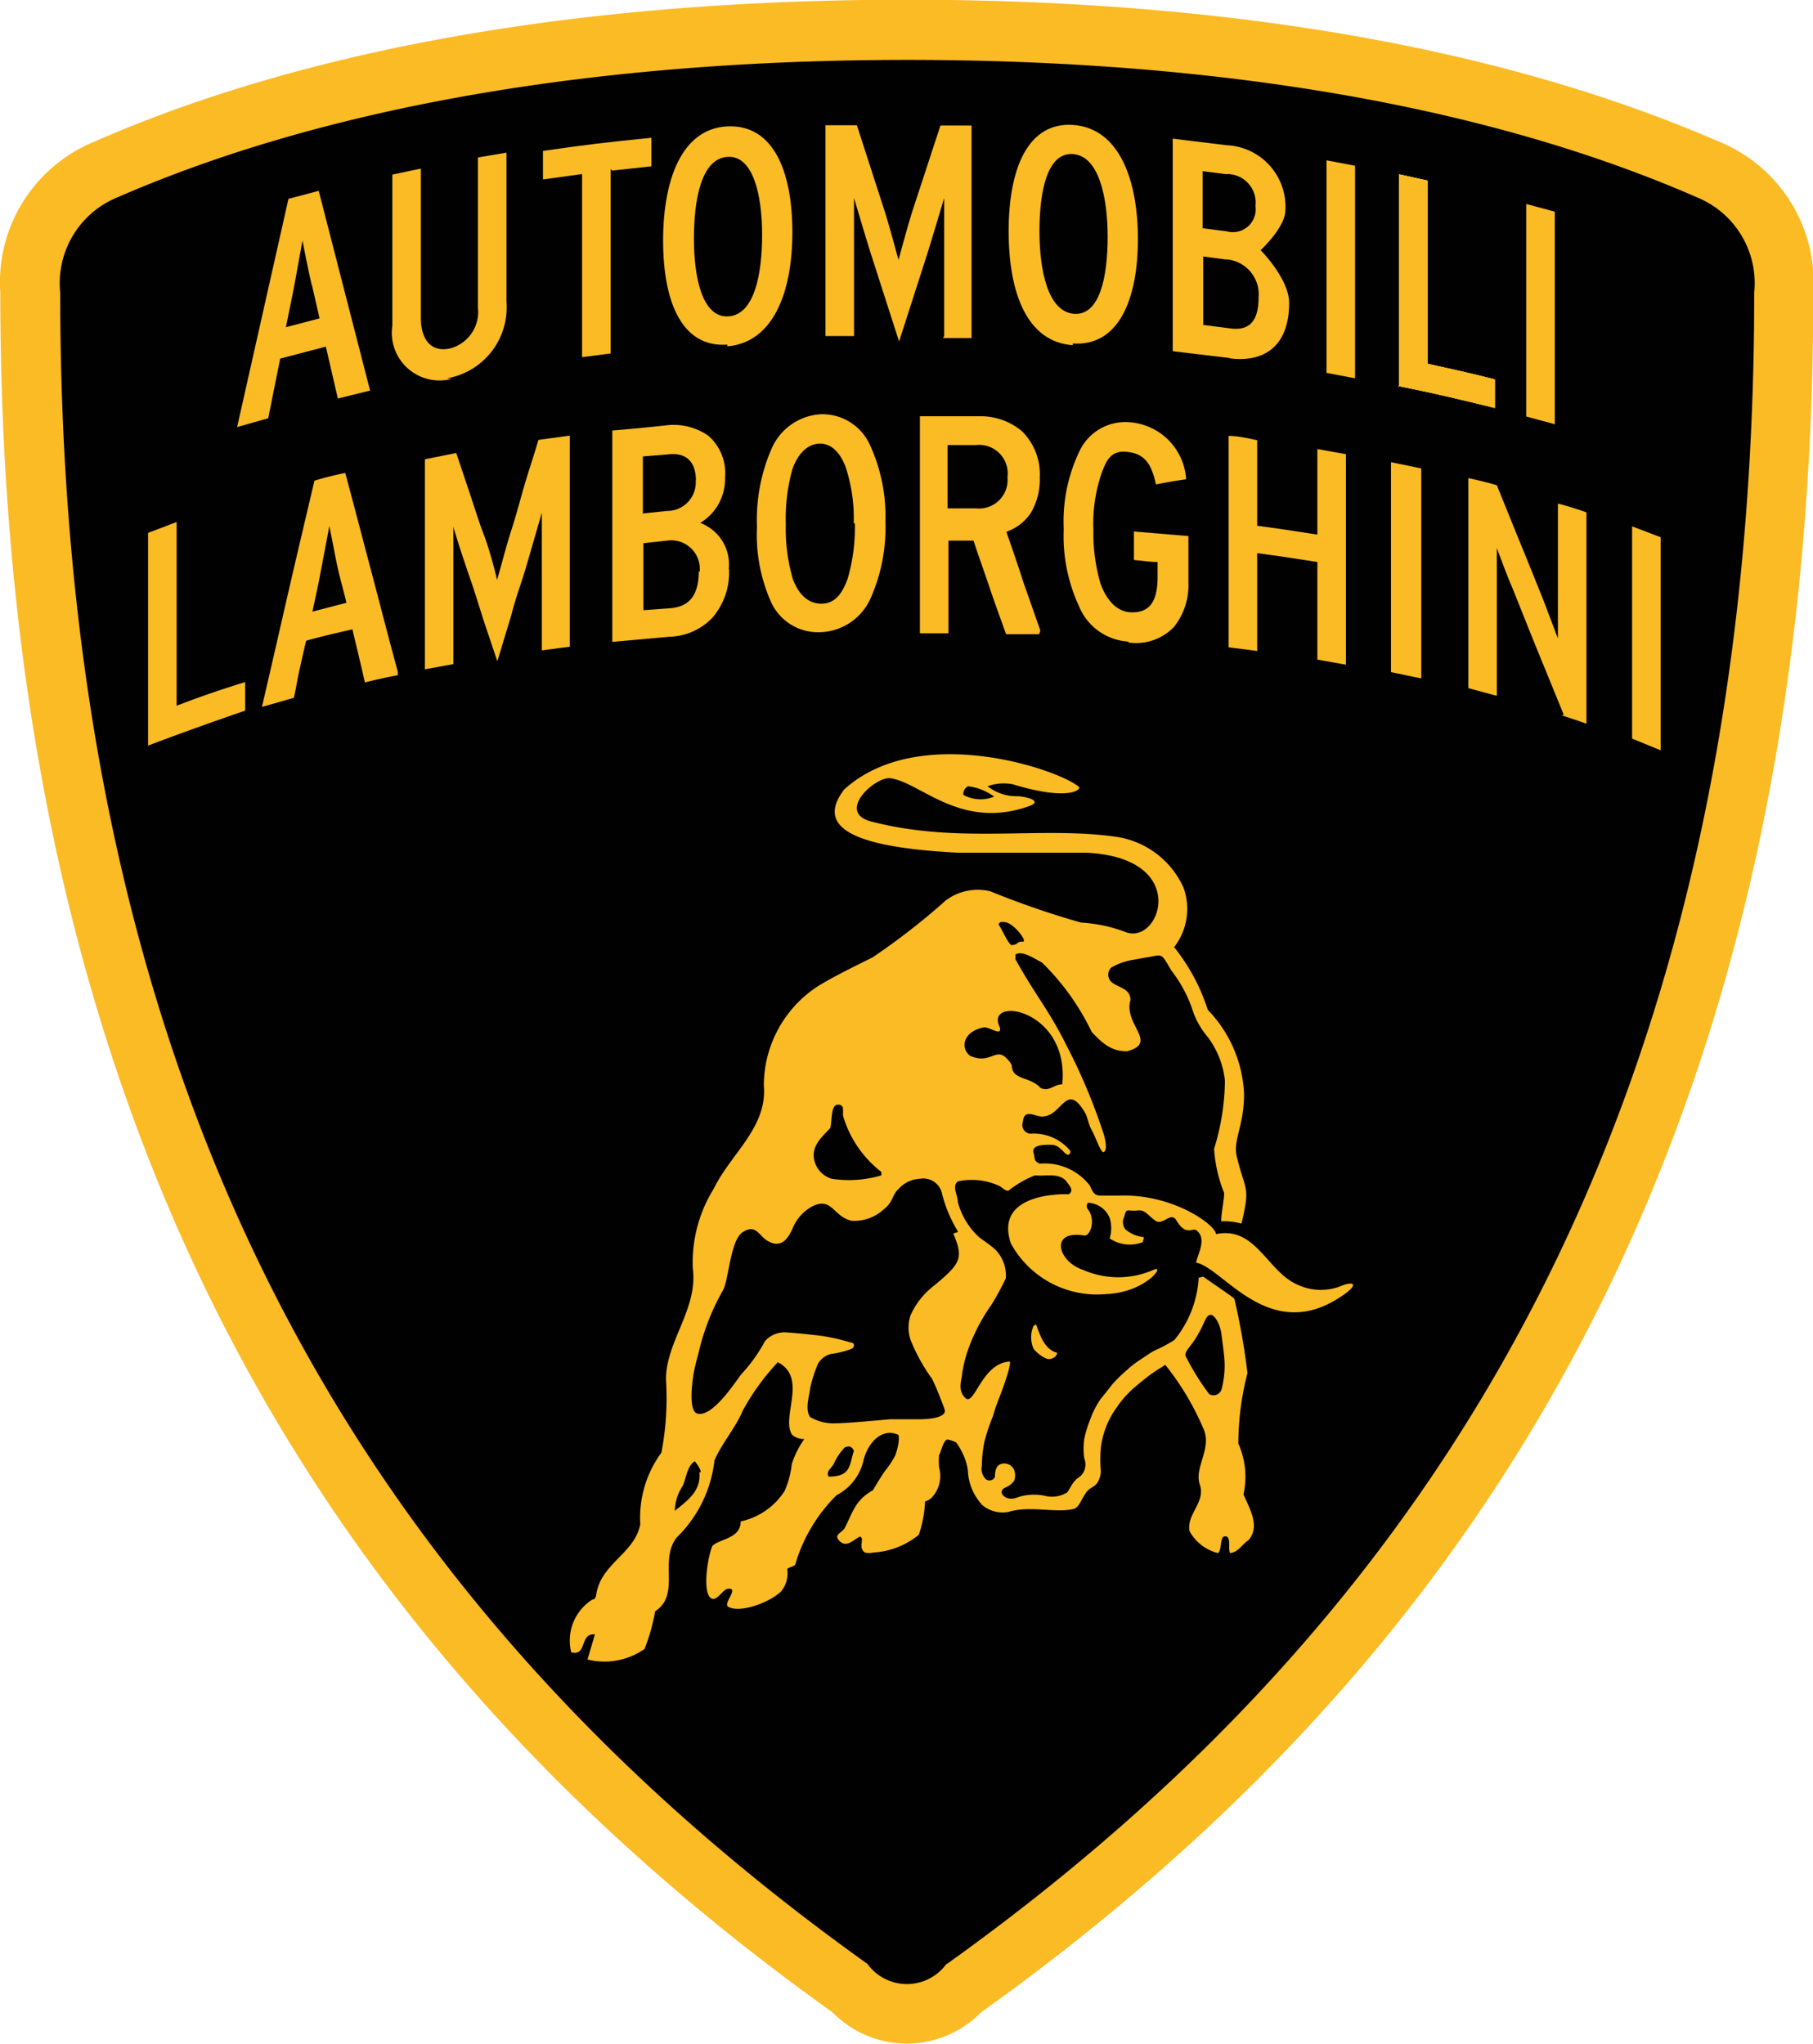 <svg id="Layer_1" data-name="Layer 1" xmlns="http://www.w3.org/2000/svg" viewBox="0 0 63.54 71.64"><title>Lamborghini flat logo - Brandlogos.net</title><path d="M347.14,344.37a5.22,5.22,0,0,1,3.18-5.16c9.39-4.1,20.29-4.9,28-4.9s18.57.8,28,4.9a5.22,5.22,0,0,1,3.18,5.16c0,28.63-11.07,46.57-28.59,59.09a3.57,3.57,0,0,1-5.1,0c-17.52-12.52-28.59-30.46-28.59-59.09" transform="translate(-346.51 -333.61)" style="fill:#010102"/><path d="M406.81,338.6c-9.58-4.18-20.7-5-28.52-5s-19,.81-28.53,5a5.32,5.32,0,0,0-3.24,5.26c0,29.21,11.3,47.52,29.17,60.29a3.64,3.64,0,0,0,5.2,0c17.87-12.77,29.17-31.07,29.17-60.29a5.33,5.33,0,0,0-3.24-5.26m-27.14,63.85a1.71,1.71,0,0,1-2.77,0c-17.32-12.38-28.29-30-28.29-58.58a3.25,3.25,0,0,1,2-3.34c9.18-4,20-4.82,27.69-4.82s18.51.81,27.68,4.82a3.25,3.25,0,0,1,2,3.34c0,28.54-11,46.21-28.29,58.58" transform="translate(-346.51 -333.61)" style="fill:#fbbb25"/><path d="M376.44,384.46c-.09-.15-.15-.18-.33-.11a2.08,2.08,0,0,0-.36.53c-.08.2-.31.29-.2.49.82,0,.72-.44.89-.91m-5.37.76c0-.14-.21-.39-.21-.39-.27.17-.28.53-.42.86a1.63,1.63,0,0,0-.28.88h0c.38-.32.93-.66.86-1.35m5.06-12.42c-.08-.17.08-.46-.19-.47s-.21.53-.28.82c-.31.33-.68.64-.56,1.14a.89.89,0,0,0,.61.64,4,4,0,0,0,1.74-.12v-.12a3.86,3.86,0,0,1-1.32-1.89m5.73-2.07a.86.86,0,0,1,.16.22c0,.53.65.39,1,.79.3.16.49-.13.77-.12.26-2.67-2.75-3.12-2.19-2,.08.33-.32,0-.55,0-.78.15-.82.76-.49,1,.72.32.9-.33,1.3.11m.19-4c.18,0,.16-.13.35-.11s-.24-.57-.57-.68c-.09,0-.24-.06-.27.08.17.26.37.77.49.72m-.64-5.2a1.92,1.92,0,0,0-.92-.37.31.31,0,0,0-.17.3,1.24,1.24,0,0,0,1.09.06m2.2,19.48c0,.15-.15.23-.28.24s-.43-.2-.55-.37a1,1,0,0,1,0-.79l.09-.06c.14.38.29.88.74,1m5.12-2.67c.2.15.95.65,1.09.77a24.48,24.48,0,0,1,.46,2.61,9.87,9.87,0,0,0-.32,2.47,2.85,2.85,0,0,1,.18,1.78c.2.48.6,1.12.18,1.6-.23.16-.36.42-.64.46-.11-.1.08-.69-.25-.57-.11.13-.06.47-.18.57a1.56,1.56,0,0,1-1-.77c-.11-.61.57-1,.36-1.63s.46-1.27.11-2a9.67,9.67,0,0,0-1.32-2.2c-.16.11-.35.21-.61.41s-.37.3-.49.4a3.51,3.51,0,0,0-.6.68,3,3,0,0,0-.56,1.43,4.46,4.46,0,0,0,0,.79.76.76,0,0,1-.14.45c-.14.17-.25.12-.41.37s-.23.48-.4.52c-.62.16-1.53-.13-2.3.11a1.11,1.11,0,0,1-.9-.24,1.9,1.9,0,0,1-.51-1.22,1.93,1.93,0,0,0-.19-.61,2.2,2.2,0,0,0-.22-.37,1.11,1.11,0,0,0-.3-.1c-.15,0-.24.48-.3.55a3,3,0,0,0,0,.42,1.1,1.1,0,0,1-.2,1,.53.53,0,0,1-.29.2,4.17,4.17,0,0,1-.22,1.17,2.78,2.78,0,0,1-1.59.62.66.66,0,0,1-.3,0c-.25-.19,0-.46-.16-.56-.2.07-.45.4-.7.18s0-.29.14-.45c.3-.57.37-1,1-1.35.1-.16.26-.44.42-.67a3.34,3.34,0,0,0,.36-.54c.12-.3.17-.71.1-.74-.48-.22-1,.15-1.2.87a1.83,1.83,0,0,1-.95,1.25,5.64,5.64,0,0,0-1.44,2.4c0,.1-.25.12-.29.19a1,1,0,0,1-.22.79c-.44.41-1.46.76-1.85.53-.19-.11.4-.67,0-.63-.17,0-.37.41-.56.35-.35-.11-.19-1.34,0-1.84.22-.26,1-.25,1-.87a2.44,2.44,0,0,0,1.54-1.07,3.25,3.25,0,0,0,.25-.94,3.22,3.22,0,0,1,.44-.88.6.6,0,0,1-.43-.15c-.4-.6.56-2-.5-2.54a8.22,8.22,0,0,0-1.22,1.68c-.26.62-.73,1.14-1,1.76a4.47,4.47,0,0,1-1.32,2.7c-.64.8.15,2-.76,2.59a6.73,6.73,0,0,1-.37,1.32,2.45,2.45,0,0,1-2,.37l.26-.88c-.55-.05-.26.77-.83.63a1.7,1.7,0,0,1,.74-1.85c.14,0,.13-.19.16-.3.23-1,1.33-1.35,1.52-2.34a3.86,3.86,0,0,1,.74-2.51,10.17,10.17,0,0,0,.16-2.57c0-1.33,1.13-2.48.94-3.89a4.9,4.9,0,0,1,.74-2.8c.59-1.22,1.88-2.14,1.75-3.61a4.16,4.16,0,0,1,1.91-3.49c.61-.37,1.28-.69,1.9-1a24.22,24.22,0,0,0,2.57-2,1.87,1.87,0,0,1,1.55-.32,30.43,30.43,0,0,0,3.19,1.1,5.19,5.19,0,0,1,1.58.34c1.2.43,2.27-2.61-1.39-2.79l-4.49,0c-3.79-.19-5-.92-4-2.22,2.62-2.37,7.51-.7,8.22-.09.1.08-.31.52-2.32-.09a1.68,1.68,0,0,0-.88.07,1.64,1.64,0,0,0,1.07.35c.15,0,1,.15.32.37-2.36.8-3.75-.86-4.79-1-.54-.07-1.9,1.18-.7,1.51,3.08.81,5.93.16,8.59.54a3.07,3.07,0,0,1,2.38,1.79,2.19,2.19,0,0,1-.33,2.08,6.87,6.87,0,0,1,1.18,2.2,4.51,4.51,0,0,1,1.27,2.94c0,1.17-.4,1.6-.25,2.22.29,1.2.48,1,.16,2.33a2.32,2.32,0,0,0-.71-.08c0-.31.12-.84.1-1a5,5,0,0,1-.35-1.54,8.34,8.34,0,0,0,.38-2.39,3.08,3.08,0,0,0-.61-1.54,2.83,2.83,0,0,1-.5-.86,4.62,4.62,0,0,0-.76-1.45c-.3-.5-.3-.58-.6-.52l-.78.14a2.2,2.2,0,0,0-.74.27.35.35,0,0,0,0,.49c.24.22.67.22.68.64-.26.87,1,1.5-.12,1.8-.53,0-.83-.24-1.24-.68a8.62,8.62,0,0,0-1.74-2.43c-.21-.1-.7-.45-.93-.28v.17c.72,1.29,1.16,1.76,1.78,3a20.66,20.66,0,0,1,1.32,3.15c.08.3.1.53,0,.6s-.29-.52-.42-.75-.14-.44-.24-.62c-.64-1.1-.81.06-1.43.12-.27.07-.7-.33-.75.19a.31.31,0,0,0,.25.42,1.66,1.66,0,0,1,1.41.6c0,.05,0,.16-.11.13s-.25-.33-.53-.34-.72,0-.65.27,0,.28.22.39a2,2,0,0,1,1.75.76c.09.18.14.37.39.36l.65,0c1.84-.07,3.35,1,3.39,1.35,1.39-.29,1.79,1.31,2.85,1.77a1.92,1.92,0,0,0,1.5.06c.49-.21.67-.07.07.33-2.55,1.75-4.18-1-5.12-1.16.05-.29.4-.86,0-1.14-.14-.09-.35.22-.69-.34-.2-.34-.47.21-.75,0s-.35-.37-.59-.35-.24,0-.35,0-.1.12-.16.27,0,.34.07.4a1.16,1.16,0,0,0,.6.26c.08,0,0,.12,0,.18a1.26,1.26,0,0,1-1.16-.13,1.2,1.2,0,0,0,0-.72.86.86,0,0,0-.76-.53.18.18,0,0,0,0,.23c.29.4.07.93-.12.92-1.23-.21-.95.9-.06,1.2a3.07,3.07,0,0,0,2.48,0c.16-.07.21,0-.07.27a2.45,2.45,0,0,1-.87.46,2.84,2.84,0,0,1-.72.12,3.44,3.44,0,0,1-3.34-1.77c-.57-1.68,1.55-1.73,1.92-1.73h.11c.2-.14,0-.32-.07-.43-.26-.34-.72-.19-1.12-.23a3.62,3.62,0,0,0-.93.54c-.14,0-.2-.12-.34-.18a2.31,2.31,0,0,0-1.43-.15c-.22.18,0,.48,0,.73a2.56,2.56,0,0,0,.76,1.24c.16.12.39.27.56.43a1.29,1.29,0,0,1,.36,1,9.62,9.62,0,0,1-.5.92,6.64,6.64,0,0,0-.83,1.6,5,5,0,0,0-.2.81c0,.2-.19.59.12.87s.57-1.21,1.52-1.28c.1-.08,0,.4-.35,1.29-.12.32-.15.41-.21.62a6.64,6.64,0,0,0-.3.9,4.68,4.68,0,0,0-.09.84.51.51,0,0,0,.14.47.21.21,0,0,0,.32-.08c0-.08,0-.34.16-.43a.37.37,0,0,1,.52.21.57.57,0,0,1,0,.34.65.65,0,0,1-.31.25c-.33.14,0,.52.41.35a1.81,1.81,0,0,1,1-.05,1,1,0,0,0,.72-.11c.06,0,.15-.25.28-.4s.1-.08.25-.22a.57.57,0,0,0,.1-.59,2.4,2.4,0,0,1,0-.68,3.7,3.7,0,0,1,.2-.66,3.09,3.09,0,0,1,.32-.66c.07-.11.35-.44.45-.58a4.88,4.88,0,0,1,.53-.52,3.2,3.2,0,0,1,.45-.35c.23-.15.42-.29.54-.34a5.22,5.22,0,0,0,.67-.36,3.78,3.78,0,0,0,.85-2.18m0,1.94c-.24.46-.51.62-.46.8a8.72,8.72,0,0,0,.83,1.34.3.3,0,0,0,.43-.16,3.31,3.31,0,0,0,.11-.87c0-.25-.06-.67-.11-1.06s-.26-.73-.41-.69-.21.35-.39.64m-8.43-3.55a4.82,4.82,0,0,1-.58-1.4.67.67,0,0,0-.76-.46,1.06,1.06,0,0,0-.76.37c-.21.18-.18.46-.51.7a1.5,1.5,0,0,1-1.13.4c-.64-.15-.68-.84-1.36-.51a1.53,1.53,0,0,0-.71.8c-.12.25-.36.75-.91.39-.27-.18-.38-.57-.83-.28s-.49,1.75-.71,2.07a8.08,8.08,0,0,0-.84,2.17s-.11.41-.15.6-.24,1.43.11,1.52c.56.15,1.41-1.24,1.56-1.4a5.5,5.5,0,0,0,.81-1.14.92.92,0,0,1,.81-.3c.09,0,.83.07,1.2.12a7.36,7.36,0,0,1,1,.23c.14,0,.15.18,0,.23a3.22,3.22,0,0,1-.7.17.73.73,0,0,0-.45.34,4.67,4.67,0,0,0-.28.87c0,.18-.2.71,0,1a1.63,1.63,0,0,0,.92.22c.37,0,1.76-.13,1.87-.14.33,0,.72,0,1,0,.12,0,1,0,.93-.33-.05-.17-.38-1-.46-1.11a6.25,6.25,0,0,1-.74-1.35,1.36,1.36,0,0,1,0-.85,2.65,2.65,0,0,1,.77-1c1-.82,1.1-1,.73-1.87" transform="translate(-346.51 -333.61)" style="fill:#fbbb25"/><path d="M403.71,359.49v-7.43l1,.38v7.47l-1-.41m-2.4-.85-.92-2.25c-.31-.76-.6-1.5-.9-2.24-.15-.34-.43-1.1-.52-1.34,0,.27,0,1.12,0,1.46V358l-1-.27v-7.36c.34.07.7.16,1,.25l.81,2c.27.65.54,1.33.81,2,.14.36.43,1.14.52,1.37,0-.29,0-1.14,0-1.5v-3.23c.34.09.69.2,1,.31v7.41c-.29-.11-.58-.2-.85-.29m-6-1.52v-7.36l1.06.22v7.36Zm-2.58-.45v-3.41c-.7-.11-1.41-.22-2.11-.31v3.43c-.34-.05-.7-.09-1-.13v-7.41c.34,0,.7.09,1,.15v3c.7.09,1.41.2,2.11.31v-3l1,.18v7.38l-1-.18m-6.62-.63a2,2,0,0,1-1.73-1.23,5.87,5.87,0,0,1-.54-2.72,5.68,5.68,0,0,1,.56-2.74,1.77,1.77,0,0,1,1.73-1,2.14,2.14,0,0,1,2,2c-.36.05-.7.11-1.06.18-.16-.79-.45-1.08-1-1.14s-.72.25-.9.74a5.46,5.46,0,0,0-.29,2,6.3,6.3,0,0,0,.25,1.88c.2.54.52.94,1,1,.7.05,1-.34,1-1.24v-.52c-.27,0-.56-.05-.83-.07v-1l1.91.16v1.64a2.35,2.35,0,0,1-.51,1.55,1.84,1.84,0,0,1-1.6.54m-3.12-.29c-.38,0-.78,0-1.16,0-.2-.56-.4-1.1-.58-1.64s-.38-1.08-.56-1.64c-.31,0-.59,0-.88,0v3.25h-1V348.2l2.11,0a2.25,2.25,0,0,1,1.46.52,2.11,2.11,0,0,1,.63,1.62,2.28,2.28,0,0,1-.32,1.26,1.7,1.7,0,0,1-.85.65c.2.58.4,1.15.59,1.75l.6,1.71m-5.43-3.82a6.09,6.09,0,0,1-.54,2.74,2,2,0,0,1-1.73,1.14,1.81,1.81,0,0,1-1.71-1,5.76,5.76,0,0,1-.52-2.69,6.24,6.24,0,0,1,.52-2.76,2,2,0,0,1,1.73-1.19,1.83,1.83,0,0,1,1.71,1.08,6,6,0,0,1,.54,2.72m-6.51,1.73a1,1,0,0,0-1.14-1.1l-.83.09V355l.94-.07c.63-.05,1-.41,1-1.3m1.06-.07a2.43,2.43,0,0,1-.58,1.7,2.16,2.16,0,0,1-1.51.67l-2,.18v-7.41c.63-.05,1.24-.11,1.88-.18a2.14,2.14,0,0,1,1.48.36,1.73,1.73,0,0,1,.59,1.46,1.8,1.8,0,0,1-.87,1.6,1.55,1.55,0,0,1,1,1.62m9.77-3.23a1,1,0,0,0-1.1-1.12l-1,0v2.22c.32,0,.65,0,1,0a1,1,0,0,0,1.1-1.08m-5.39,1.6a5.73,5.73,0,0,0-.27-1.93c-.18-.52-.51-.88-.94-.86s-.76.38-.94.9a6.44,6.44,0,0,0-.23,1.93,6.27,6.27,0,0,0,.25,1.93c.2.51.51.85,1,.85s.74-.38.92-.88a6.43,6.43,0,0,0,.25-1.93m-5.57-1.5c0-.74-.42-1-1-.92l-.86.07v2l.85-.09a1,1,0,0,0,1-1.1m-5.39,6v-3c0-.47,0-1.55,0-1.84l-.58,2c-.16.52-.34,1-.49,1.59l-.49,1.62-.49-1.46c-.16-.51-.31-1-.47-1.46s-.51-1.51-.58-1.8c0,.29,0,1.35,0,1.82v3l-1,.18v-7.36l1.1-.22.49,1.46c.16.49.32,1,.49,1.44s.4,1.3.45,1.55c.09-.29.34-1.26.49-1.71s.31-1.06.47-1.61.32-1,.49-1.59l1.1-.15v7.4l-1,.13m-6.83-1.68c-.09-.38-.2-.76-.29-1.15s-.25-1.28-.31-1.53c-.05.29-.22,1.17-.32,1.7s-.18.86-.27,1.3l1.19-.31m1.8,2.54c-.4.07-.78.16-1.15.25l-.22-.94-.22-.92c-.56.13-1.1.25-1.62.4-.09.36-.16.7-.23,1s-.13.7-.2,1l-1.12.32c.31-1.33.61-2.65.92-4s.61-2.61.92-3.93c.36-.11.72-.2,1.08-.27.31,1.15.61,2.31.92,3.48s.6,2.31.92,3.48m-8.75,2.61v-7.47l1-.38v6.44c.79-.31,1.59-.58,2.4-.83v1c-1.16.4-2.31.81-3.44,1.24" transform="translate(-346.51 -333.61)" style="fill:#fbbb25"/><path d="M358.36,347.62l-.43-1.86-1.6.42-.42,2.09-1.09.31,1.8-8,1.06-.28,1.8,7-1.13.28m-.92-4c-.11-.46-.32-1.54-.32-1.54s-.21,1.18-.31,1.71l-.27,1.33,1.18-.31-.27-1.18" transform="translate(-346.51 -333.61)" style="fill:#fbbb25"/><path d="M362.34,346.89a1.67,1.67,0,0,1-2.08-1.86v-5.3l1-.21c0,2.1,0,3.15,0,5.25,0,.62.27,1.2,1,1.06a1.32,1.32,0,0,0,1-1.43v-5.27l1-.17v5.23a2.52,2.52,0,0,1-2.08,2.68" transform="translate(-346.51 -333.61)" style="fill:#fbbb25"/><path d="M367.91,339.53V346l-1,.13v-6.42l-1.37.19v-1c1.52-.22,2.28-.31,3.8-.46v1l-1.38.15" transform="translate(-346.51 -333.61)" style="fill:#fbbb25"/><path d="M372,345.69c-1.59.11-2.25-1.49-2.25-3.65s.67-3.93,2.26-4,2.27,1.55,2.27,3.71-.7,3.87-2.28,4m0-6.64c-.91.06-1.17,1.49-1.17,2.87s.3,2.78,1.21,2.72,1.18-1.48,1.18-2.86-.31-2.8-1.22-2.73" transform="translate(-346.51 -333.61)" style="fill:#fbbb25"/><path d="M379.6,345.39v-3c0-.47,0-1.84,0-1.84s-.41,1.38-.58,1.92l-1,3.11-1-3.11c-.17-.54-.58-1.92-.58-1.92s0,1.37,0,1.84v3l-1,0V338l1.1,0,1,3.09c.14.45.46,1.63.46,1.63s.33-1.22.47-1.66l1-3.05,1.09,0v7.45l-1,0" transform="translate(-346.51 -333.61)" style="fill:#fbbb25"/><path d="M384.11,345.71c-1.59-.11-2.25-1.8-2.25-4s.68-3.83,2.26-3.72,2.27,1.86,2.27,4-.69,3.77-2.28,3.66m0-6.64c-.91-.06-1.17,1.33-1.17,2.71s.3,2.82,1.21,2.89,1.18-1.31,1.18-2.7-.31-2.84-1.22-2.9" transform="translate(-346.51 -333.61)" style="fill:#fbbb25"/><path d="M389.61,346.16l-2-.24v-7.45l1.88.23a2.16,2.16,0,0,1,2.07,2.27c0,.61-.87,1.41-.87,1.41s1,1,1,1.85c0,1.49-.85,2.1-2.09,1.94m-.07-6.45-.87-.11v2l.85.11a.8.8,0,0,0,1-.89,1,1,0,0,0-1-1.12m0,3-.83-.11V345l.94.12c.63.09,1-.2,1-1.09a1.23,1.23,0,0,0-1.14-1.33" transform="translate(-346.51 -333.61)" style="fill:#fbbb25"/><path d="M393,346.68v-7.45l1,.19v7.45l-1-.19" transform="translate(-346.51 -333.61)" style="fill:#fbbb25"/><path d="M395.54,347.17v-7.45l1,.22v6.42c.94.21,1.42.31,2.36.55v1c-1.35-.33-2-.49-3.39-.77" transform="translate(-346.51 -333.61)" style="fill:#fbbb25"/><path d="M395.54,347.17v-7.45l1,.22v6.42c.94.21,1.42.31,2.36.55v1c-1.35-.33-2-.49-3.39-.77" transform="translate(-346.51 -333.61)" style="fill:#fbbb25"/><path d="M395.54,347.17v-7.45l1,.22v6.42c.94.21,1.42.31,2.36.55v1c-1.35-.33-2-.49-3.39-.77" transform="translate(-346.51 -333.61)" style="fill:#fbbb25"/><path d="M400,348.21v-7.45l1,.27v7.45l-1-.27" transform="translate(-346.51 -333.61)" style="fill:#fbbb25"/></svg>